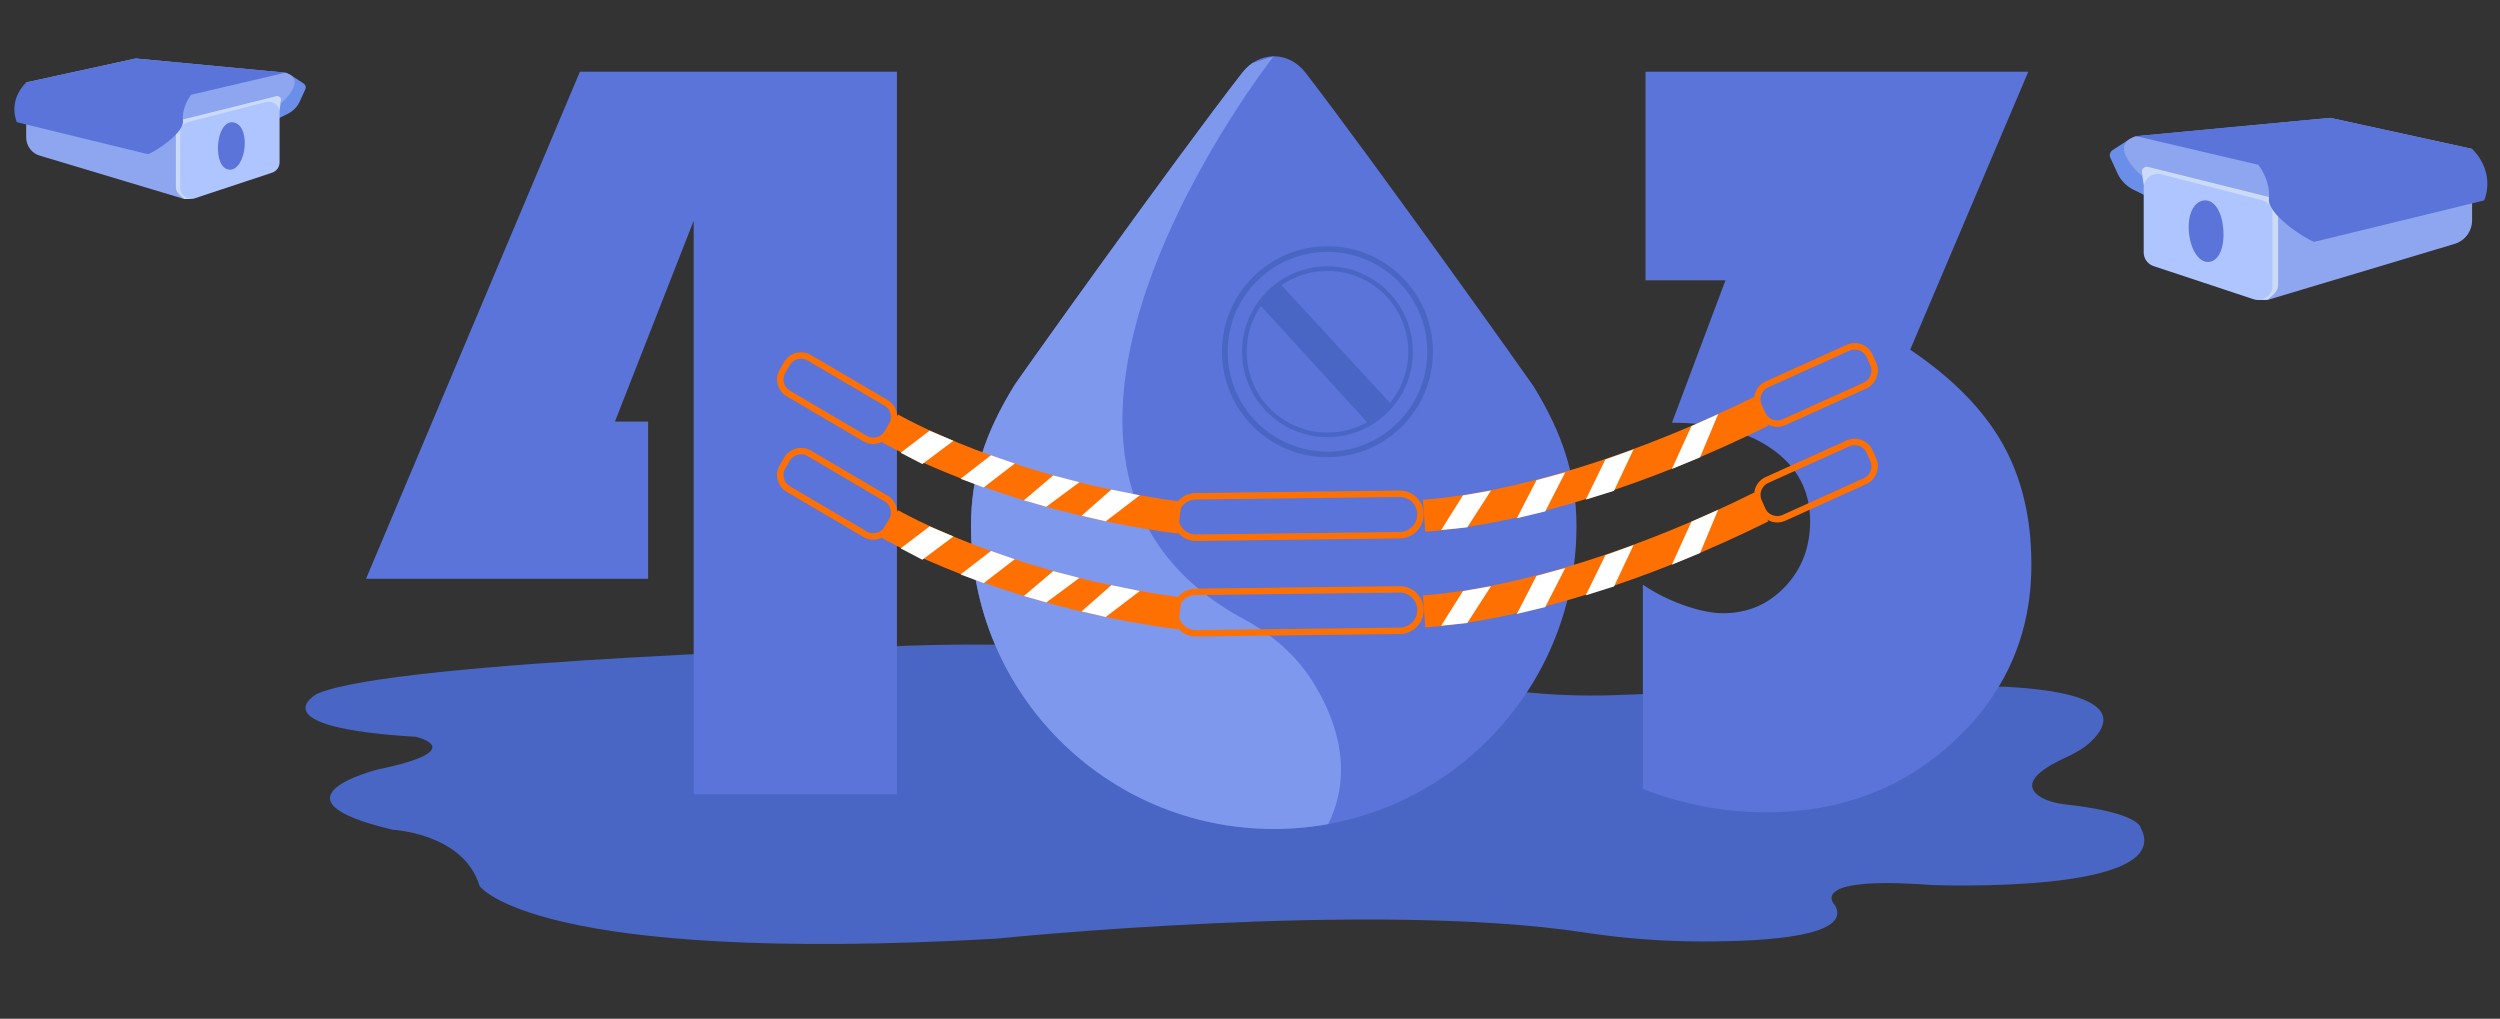 <?xml version="1.0" encoding="utf-8"?>
<!-- Generator: Adobe Illustrator 18.0.0, SVG Export Plug-In . SVG Version: 6.00 Build 0)  -->
<!DOCTYPE svg PUBLIC "-//W3C//DTD SVG 1.1//EN" "http://www.w3.org/Graphics/SVG/1.1/DTD/svg11.dtd">
<svg version="1.1" id="图层_1" xmlns="http://www.w3.org/2000/svg" xmlns:xlink="http://www.w3.org/1999/xlink" x="0px" y="0px"
	 viewBox="0 0 2902.7 1182.8" enable-background="new 0 0 2902.7 1182.8" xml:space="preserve">
<rect x="0" y="0" width="2902.7" height="1182.8" fill="#333333" stroke="none"/>
<g>
	<path fill="#4966C4" d="M368.6,805.4c-2.7,1.2-69.1,39.1,114.5,50.1c0,0,64.4,15.2-44.3,37.9c0,0-135.9,33.8,17.1,70
		c0,0,82.7,4.1,100.9,65.3c0,0,62.3,91.5,599.5,61.2c0,0,436.8-44.9,683.3-7.2c43.9,6.7,89.3,10.3,135.1,10.4
		c79,0.2,175.3-6.4,156.1-41.7c0,0-37.4-35,111.1-23.9c0,0,285.4,11.7,243.6-66.5c0,0-1.1-17.5-87.4-27c-10.5-1.2-20.3-3.8-27.5-7.9
		c-14.2-8-23.5-23.2,28.4-46.8c11.1-5.1,20.9-10.9,28.1-17.6c21.5-19.9,41.2-57.2-100.3-64.4c0,0-294.5,3.3-445.5,9.6
		c-47.7,2-95.5-0.4-141.6-7c-142-20.4-458.2-61.6-708.1-49.2C1031.5,750.6,458.1,766.4,368.6,805.4z"/>
	<path fill="#5A74D9" d="M1442.5,84.3c-80.2,103.2-260.5,356.2-264.6,362.9c-34.8,56.5-50.5,105.7-50.5,163.8
		c0,194.1,157.3,351.5,351.5,351.5c194.1,0,351.5-157.3,351.5-351.5c0-58.2-15.6-107-50.3-163.2c-3-4.8-184.3-259.6-264.3-363.4
		C1496.2,59.1,1462.1,59,1442.5,84.3L1442.5,84.3z"/>
	<path fill="#5A74D9" d="M1041.4,83.3v838.9h-236V256.4L714,489.5h38.5v182.5H425L673.3,83.3H1041.4z"/>
	<path fill="#5A74D9" d="M1910.6,83.3h444.4L2217.9,406c49.2,33.2,84.9,69.6,107.2,109.1c22.3,39.5,33.5,86.3,33.5,140.4
		c0,80.7-29.7,148.8-89.1,204.4c-59.4,55.5-132.6,83.3-219.4,83.3c-47.9,0-95.5-9-142.6-27V678.8c26.8,18.7,66.6,33.2,92.8,33.2
		c28.7,0,52.8-10.2,72.2-30.7c19.5-20.5,29.2-45.9,29.2-76.2c0-34.8-14.5-62.6-43.6-83.3c-29.1-20.7-68-31-116.8-31l62.1-165.3
		h-92.8V83.3z"/>
	<g>
		<path fill="#CBDBF7" d="M2492,232.8l-10-48l171.4,36.8l-5,117l-15.7,9.6c0,0-5.3,0.2-9.2,0c-4-0.2-22-109.2-22-109.2L2492,232.8z"
			/>
		<path fill="#6B8FE8" d="M2480.5,158.2c-2.1-0.5-11.3,5.4-27.4,16c-3.1,2-4.4,5.9-2.7,9.2l8.6,18.8c3.9,7.8,10.3,14.2,18.2,18.1
			l13.7,6.8L2480.5,158.2z"/>
		<path fill="#8EA5EF" d="M2487.4,204.8c0,0-42.9-36.7-6.9-46.6l225-21.3l164.8,36v82.9c0,13.1-8.9,24.6-21.7,27.8l-215.9,64.7
			l7.6-6.9c3-2.8,4.8-6.7,4.8-10.9l0-99.1l-150.9-37.6c-3.2-0.8-7.1,1.4-7.3,4.7L2487.4,204.8z"/>
		<path fill="#AEC5FF" d="M2489,293.2v-74.8c0-10.8,10.2-18.7,20.6-16l116.5,30c7.3,1.9,12.4,8.4,12.4,16v83.4
			c0,11.2-11,19.2-21.7,15.7l-116.5-38.6C2493.6,306.6,2489,300.3,2489,293.2z"/>
		<path fill="#5A74D9" d="M2479.9,158l142.1,33.3c0,0,14.4,17,12.4,39.7c-2,17,39.6,45.1,52.6,49.8l197.3-48.1
			c0,0,14.6-30.9-14-59.9l-164.8-36L2479.9,158z"/>
		<path fill="#5A74D9" d="M2581.5,266.7c1.4,19.7-4.8,36.6-17,37.4c-12.2,0.9-21.7-16-23.1-35.7c-1.4-19.7,5.9-34.8,18.1-35.7
			S2580.1,247,2581.5,266.7z"/>
	</g>
	<g>
		<path fill="#CBDBF7" d="M322.2,141.9l7.7-37l-132.2,28.4l3.9,90.3l12.1,7.4c0,0,4.1,0.2,7.1,0c3.1-0.2,17-84.3,17-84.3
			L322.2,141.9z"/>
		<path fill="#6B8FE8" d="M331.1,84.4c1.6-0.4,8.8,4.2,21.2,12.4c2.4,1.6,3.4,4.5,2.1,7.1l-6.6,14.5c-3,6.1-8,11-14,13.9l-10.6,5.2
			L331.1,84.4z"/>
		<path fill="#8EA5EF" d="M325.8,120.4c0,0,33.1-28.3,5.3-36L157.5,67.9L30.4,95.7v63.9c0,10.1,6.9,19,16.7,21.4l166.6,50l-5.8-5.4
			c-2.3-2.2-3.7-5.2-3.7-8.4l0-76.5l116.5-29c2.5-0.6,5.4,1.1,5.6,3.7L325.8,120.4z"/>
		<path fill="#AEC5FF" d="M324.6,188.5v-57.7c0-8.3-7.8-14.4-15.9-12.3l-89.9,23.1c-5.6,1.4-9.5,6.5-9.5,12.3v64.3
			c0,8.7,8.5,14.8,16.7,12.1l89.9-29.8C321,198.9,324.6,194,324.6,188.5z"/>
		<path fill="#5A74D9" d="M331.6,84.3L222,110c0,0-11.1,13.1-9.6,30.6c1.5,13.1-30.5,34.8-40.6,38.4L19.6,141.9
			c0,0-11.3-23.8,10.8-46.2l127.2-27.8L331.6,84.3z"/>
		<path fill="#5A74D9" d="M253.2,168.1c-1.1,15.2,3.7,28.2,13.1,28.9c9.4,0.7,16.8-12.3,17.8-27.5s-4.5-26.8-14-27.5
			C260.8,141.3,254.3,152.9,253.2,168.1z"/>
	</g>
	<path fill="none" stroke="#5A74D9" stroke-width="2.596" stroke-miterlimit="10" d="M1384.4,546.7h-73.1v-22.6h73.1
		c6.3,0,11.3,5.1,11.3,11.3l0,0C1395.7,541.7,1390.6,546.7,1384.4,546.7z"/>
	<circle fill="none" stroke="#5A74D9" stroke-width="7.459" stroke-miterlimit="10" cx="1316.8" cy="534.7" r="16.9"/>
	<g>
		<defs>
			<path id="SVGID_1_" d="M1442.5,84.3c-80.2,103.2-260.5,356.2-264.6,362.9c-34.8,56.5-50.5,105.7-50.5,163.8
				c0,194.1,157.3,351.5,351.5,351.5c194.1,0,351.5-157.3,351.5-351.5c0-58.2-15.6-107-50.3-163.2c-3-4.8-184.3-259.6-264.3-363.4
				C1496.2,59.1,1462.1,59,1442.5,84.3L1442.5,84.3z"/>
		</defs>
		<clipPath id="SVGID_2_">
			<use xlink:href="#SVGID_1_"  overflow="visible"/>
		</clipPath>
		<path clip-path="url(#SVGID_2_)" fill="#7E98ED" d="M1478.8,65.4c0,0-370.8,471.9-34.7,653.4c32.8,17.7,61.6,42.5,81.1,74.3
			c36.1,58.7,63.7,152.7-46.5,236.6c-176.3,134.3-646.2-71.2-564.1-449.6S1478.8,65.4,1478.8,65.4z"/>
	</g>
	<circle fill="none" stroke="#4966C4" stroke-width="6.578" stroke-miterlimit="10" cx="1541.3" cy="408.4" r="119.2"/>
	<circle fill="none" stroke="#4966C4" stroke-width="5.324" stroke-miterlimit="10" cx="1541.3" cy="408.4" r="96.5"/>
	<polygon fill="#4966C4" points="1462.2,353.2 1589.1,492.2 1615.8,469.8 1486.1,329.3 	"/>
	<g>
		<path fill="none" stroke="#FF7002" stroke-width="37.294" stroke-miterlimit="10" d="M1653.5,598.8
			c113.7-8.4,258.8-55.4,391.3-121.2"/>
		<path fill="none" stroke="#FF7002" stroke-width="37.294" stroke-miterlimit="10" d="M1033.4,497.4c0,0,131.9,76.6,336.2,103.7"
			/>
		<path fill="none" stroke="#FF7002" stroke-width="7.459" stroke-miterlimit="10" d="M1004.4,509.2l-89-52.3
			c-9.1-5.3-12.1-17-6.8-26l5.1-8.7c5.3-9.1,17-12.1,26-6.8l89,52.3c9.1,5.3,12.1,17,6.8,26l-5.1,8.7
			C1025.1,511.5,1013.4,514.5,1004.4,509.2z"/>
		<path fill="none" stroke="#FF7002" stroke-width="7.459" stroke-miterlimit="10" d="M2165.4,447.7l-94,42.5
			c-9.6,4.3-20.9,0.1-25.2-9.5l-4.1-9.2c-4.3-9.6-0.1-20.9,9.5-25.2l94-42.5c9.6-4.3,20.9-0.1,25.2,9.5l4.1,9.2
			C2179.2,432,2175,443.3,2165.4,447.7z"/>
		<path fill="none" stroke="#FF7002" stroke-width="7.459" stroke-miterlimit="10" d="M1625.5,621.4l-236.6,2.9
			c-13.3,0.2-24.2-10.5-24.3-23.8v0c-0.2-13.3,10.5-24.2,23.8-24.3l236.6-2.9c13.3-0.2,24.2,10.5,24.3,23.8l0,0
			C1649.4,610.3,1638.8,621.2,1625.5,621.4z"/>
		<polygon fill="#FFFFFF" points="1045.7,525.7 1079.3,500.1 1107,511.8 1070.9,538.8 		"/>
		<polygon fill="#FFFFFF" points="1115.3,555.9 1150.6,528.6 1178.2,538.2 1142.1,566 		"/>
		<polygon fill="#FFFFFF" points="1188.8,580.9 1222.9,552 1253.3,559.9 1214.8,588.4 		"/>
		<polygon fill="#FFFFFF" points="1255.8,598.8 1290.4,568.4 1323.4,575.1 1283.8,605.3 		"/>
		<polygon fill="#FFFFFF" points="1673.3,615.4 1698.6,575.2 1731.2,569.5 1703.6,612.3 		"/>
		<polygon fill="#FFFFFF" points="1761.2,601.7 1784,557.5 1817.4,548.4 1794.1,593.8 		"/>
		<polygon fill="#FFFFFF" points="1841.2,580.1 1864,533.5 1896.7,521.7 1874,569.9 		"/>
		<polygon fill="#FFFFFF" points="1941.2,544.5 1963.9,494.7 1994.9,480.8 1973.9,531 		"/>
	</g>
	<g>
		<path fill="none" stroke="#FF7002" stroke-width="37.294" stroke-miterlimit="10" d="M1653.5,709.9
			c113.7-8.4,258.8-55.4,391.3-121.2"/>
		<path fill="none" stroke="#FF7002" stroke-width="37.294" stroke-miterlimit="10" d="M1033.4,608.5c0,0,131.9,76.6,336.2,103.7"
			/>
		<path fill="none" stroke="#FF7002" stroke-width="7.459" stroke-miterlimit="10" d="M1004.4,620.2l-89-52.3
			c-9.1-5.3-12.1-17-6.8-26l5.1-8.7c5.3-9.1,17-12.1,26-6.8l89,52.3c9.1,5.3,12.1,17,6.8,26l-5.1,8.7
			C1025.1,622.5,1013.4,625.6,1004.4,620.2z"/>
		<path fill="none" stroke="#FF7002" stroke-width="7.459" stroke-miterlimit="10" d="M2165.4,558.7l-94,42.5
			c-9.6,4.3-20.9,0.1-25.2-9.5l-4.1-9.2c-4.3-9.6-0.1-20.9,9.5-25.2l94-42.5c9.6-4.3,20.9-0.1,25.2,9.5l4.1,9.2
			C2179.2,543.1,2175,554.4,2165.4,558.7z"/>
		<path fill="none" stroke="#FF7002" stroke-width="7.459" stroke-miterlimit="10" d="M1625.5,732.4l-236.6,2.9
			c-13.3,0.2-24.2-10.5-24.3-23.8v0c-0.2-13.3,10.5-24.2,23.8-24.3l236.6-2.9c13.3-0.2,24.2,10.5,24.3,23.8v0
			C1649.4,721.4,1638.8,732.3,1625.5,732.4z"/>
		<polygon fill="#FFFFFF" points="1045.7,636.7 1079.3,611.2 1107,622.9 1070.9,649.9 		"/>
		<polygon fill="#FFFFFF" points="1115.3,667 1150.6,639.7 1178.2,649.3 1142.1,677.1 		"/>
		<polygon fill="#FFFFFF" points="1188.8,692 1222.9,663.1 1253.3,671 1214.8,699.5 		"/>
		<polygon fill="#FFFFFF" points="1255.8,709.9 1290.4,679.4 1323.4,686.2 1283.8,716.4 		"/>
		<polygon fill="#FFFFFF" points="1673.3,726.5 1698.6,686.3 1731.2,680.6 1703.6,723.4 		"/>
		<polygon fill="#FFFFFF" points="1761.2,712.8 1784,668.6 1817.4,659.5 1794.1,704.9 		"/>
		<polygon fill="#FFFFFF" points="1841.2,691.2 1864,644.6 1896.7,632.8 1874,680.9 		"/>
		<polygon fill="#FFFFFF" points="1941.2,655.6 1963.9,605.7 1994.9,591.9 1973.9,642.1 		"/>
	</g>
</g>
</svg>

